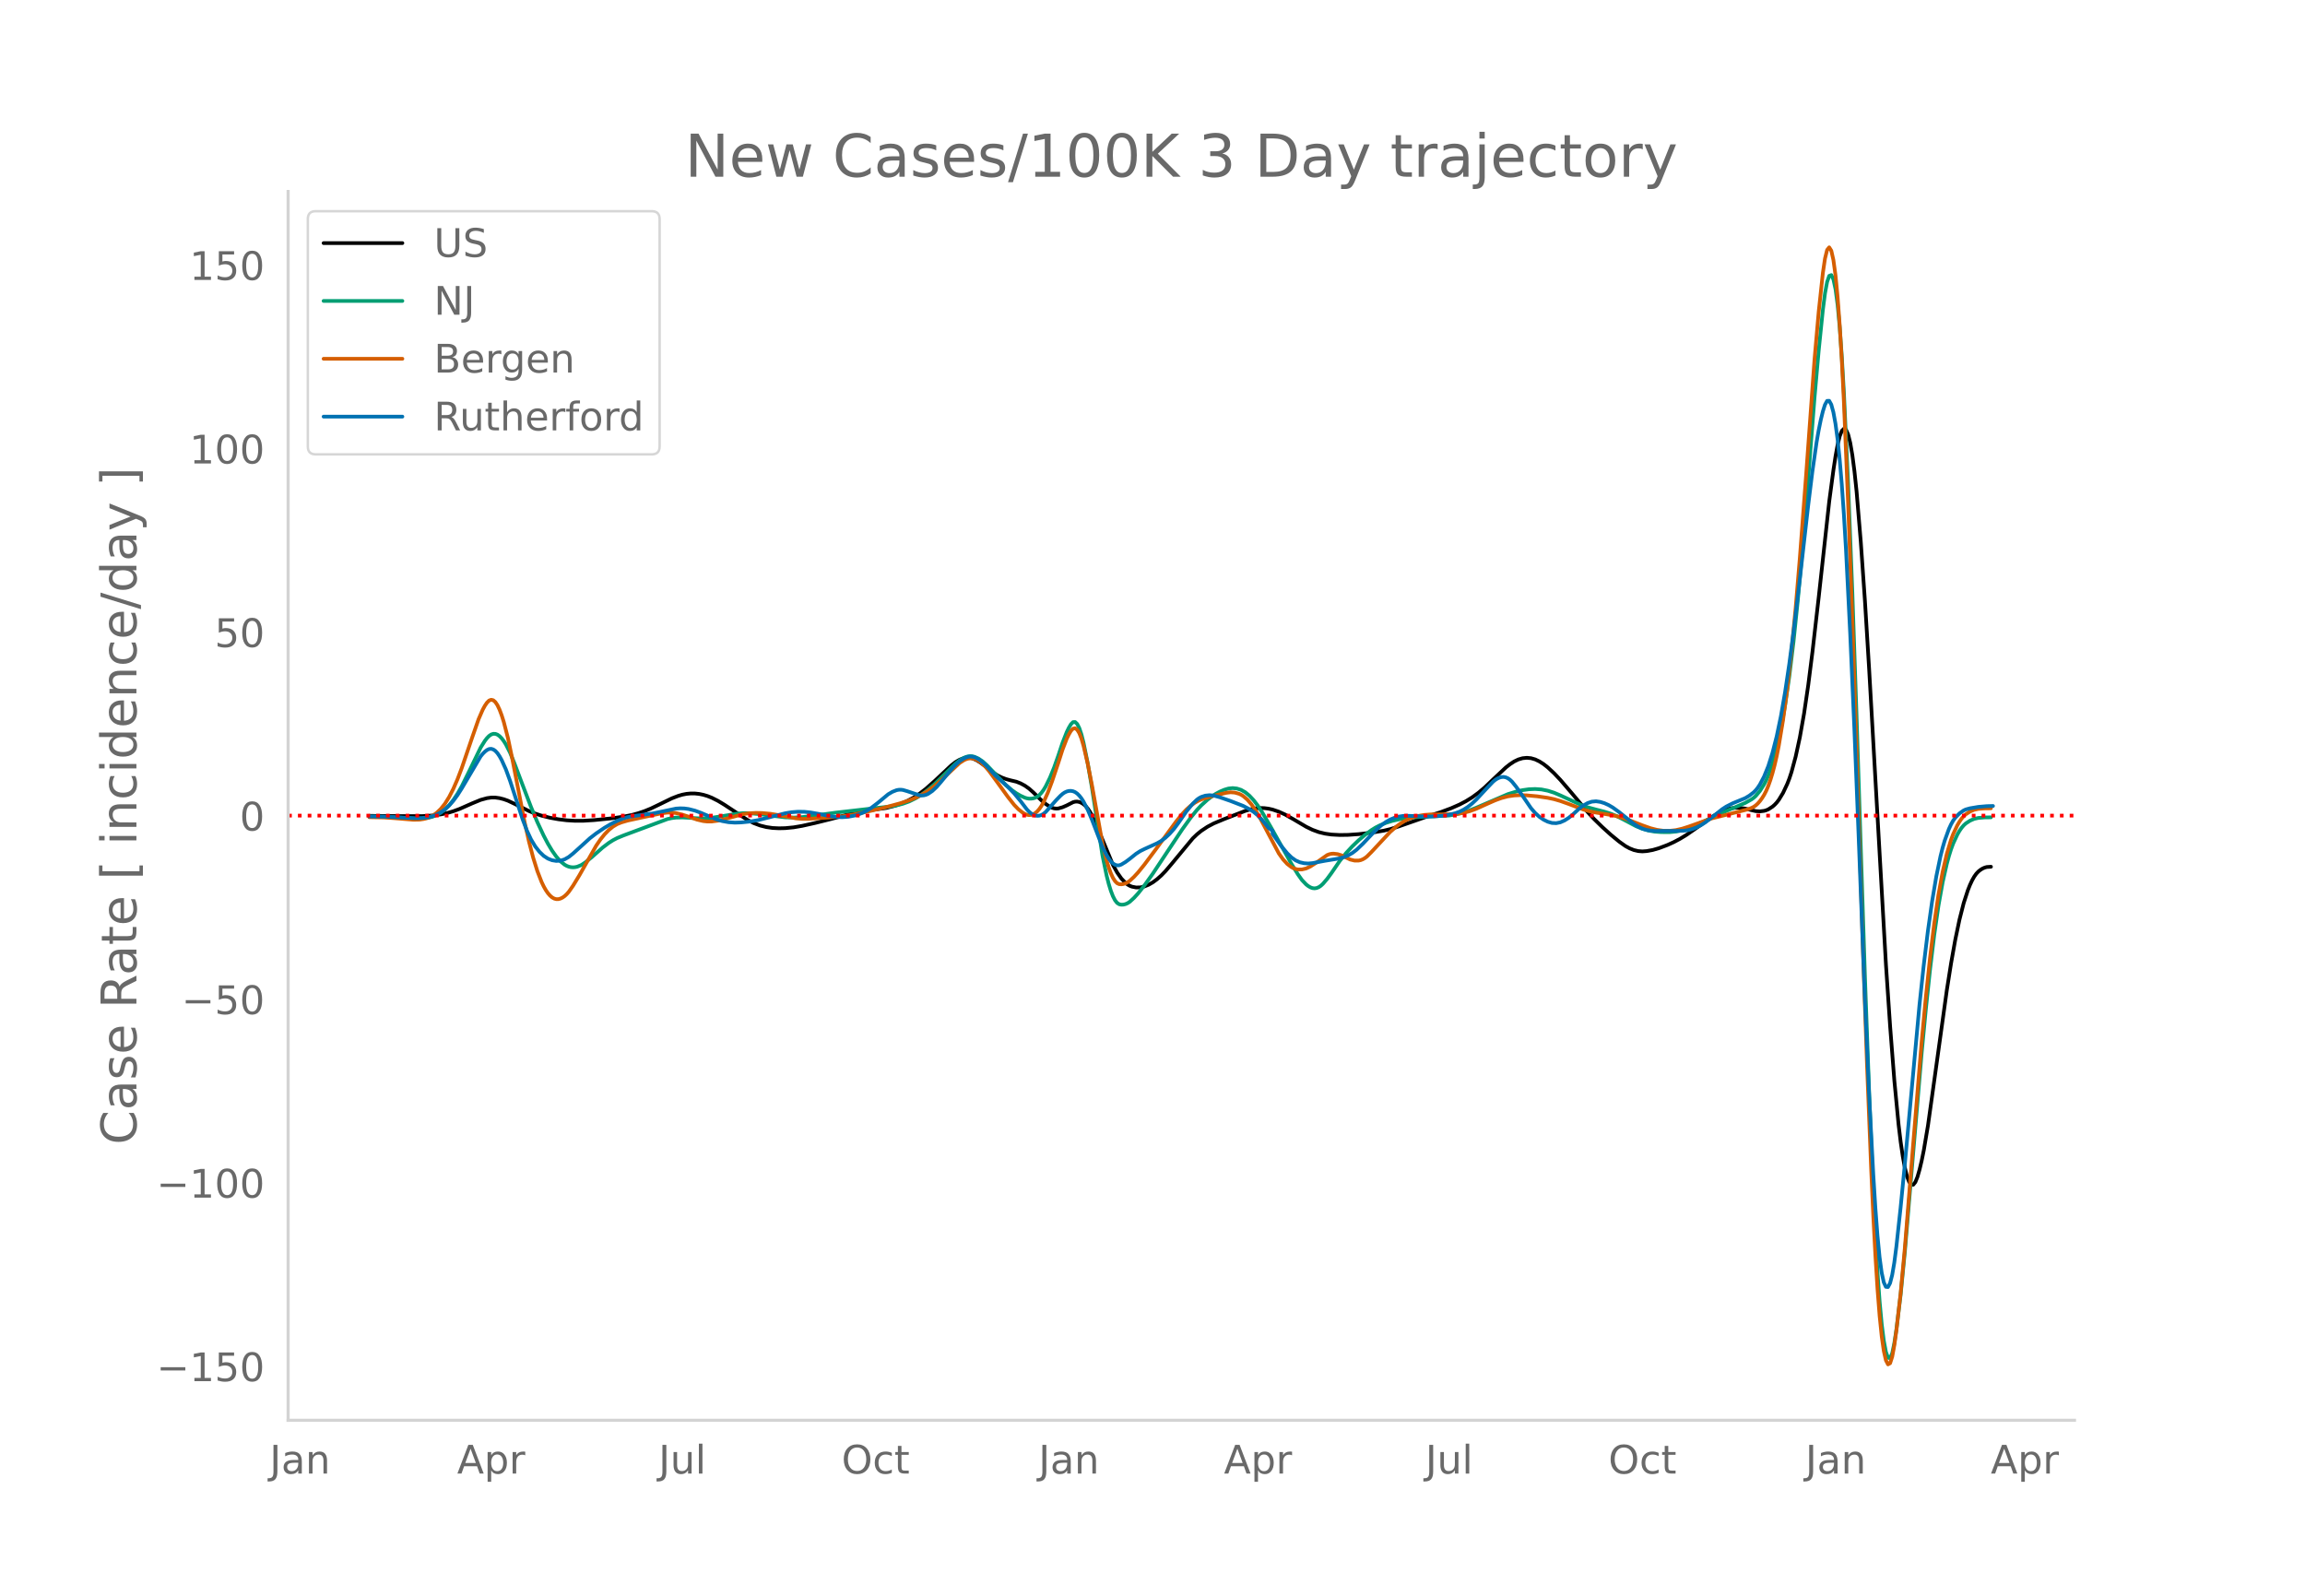 <svg height="864" viewBox="0 0 936 648" width="1248" xmlns="http://www.w3.org/2000/svg" xmlns:xlink="http://www.w3.org/1999/xlink"><defs><style>*{stroke-linecap:butt;stroke-linejoin:round}</style></defs><g id="figure_1"><path d="M0 648h936V0H0z" style="fill:#fff" id="patch_1"/><g id="axes_1"><path d="M117 576.72h725.4V77.76H117z" style="fill:none" id="patch_2"/><path clip-path="url(#p9136926d78)" d="m149.973 331.294 13.65.107 7.677.003 4.266-.238 3.412-.456 2.56-.545 2.56-.75 2.558-.946 5.12-2.262 3.412-1.4 2.559-.704 1.706-.236 1.706-.001 1.707.235 1.706.439 1.706.61 2.56 1.206 5.971 2.987 2.56 1.032 2.559.841 3.412.845 3.413.62 3.412.42 3.413.202 3.412-.021 4.266-.265 6.824-.683 5.12-.723 3.412-.687 2.559-.69 2.56-.865 2.559-1.045 3.412-1.641 5.119-2.5 2.559-.99 1.706-.503 1.706-.331 1.707-.16 1.706.011 1.706.181 1.706.35 1.707.513 1.706.675 2.56 1.289 2.558 1.541 9.385 6.183 2.559 1.3 2.56.966 2.559.641 2.559.368 2.56.123 2.559-.061 3.412-.334 3.413-.584 5.118-1.141 6.825-1.694 9.384-2.527 3.413-.59 9.384-1.316 3.412-.863 2.56-.872 2.56-1.087 2.558-1.368 2.56-1.672 2.56-1.973 3.411-3.032 6.825-6.411 1.707-1.333 1.706-1.005 1.706-.63.853-.163.853-.045.853.074.853.192 1.707.737 1.706 1.063 2.56 1.94 2.559 2.094 1.706 1.101 1.706.841 1.706.649 1.706.474 2.56.61 1.706.667 1.706.915 1.706 1.194 1.707 1.507 3.412 3.352 1.706 1.417 1.707 1.15.853.387.853.239.853.09.853-.056 1.706-.488 1.706-.742 2.56-1.303.853-.222.853-.03.853.162.853.354.853.55.853.767.854 1.006.853 1.247.853 1.489 1.706 3.685 6.825 16.47 1.706 3.077 1.706 2.434 1.707 1.794.853.658.853.498.853.344 1.706.339 1.706-.035 1.707-.39 1.706-.69 1.706-.98 1.706-1.26 1.706-1.514 1.707-1.758 2.559-3.005 8.531-10.3 1.706-1.63 1.707-1.396 2.559-1.701 2.56-1.353 4.265-1.779 8.53-3.314 2.56-.715 1.706-.313 1.707-.135 1.706.044 1.706.214 1.706.381 2.56.868 2.559 1.17 3.412 1.927 5.12 3.018 2.558 1.236 2.56.938 2.56.617 2.558.365 3.413.184 3.412-.053 4.266-.3 5.972-.703 4.265-.722 2.56-.613 3.412-1.08 12.797-4.461 4.265-1.346 4.266-1.595 3.412-1.505 2.56-1.338 2.559-1.578 2.56-1.872 2.558-2.164 3.413-3.263 5.119-4.81 1.706-1.337 1.706-1.121 1.706-.82 1.706-.498 1.707-.173 1.706.159 1.706.493 1.706.816 1.707 1.087 1.706 1.343 2.56 2.374 2.558 2.703 4.266 4.961 6.825 8.129 2.56 2.761 3.412 3.332 3.412 3.086 3.413 2.806 2.559 1.816 1.706.926 1.706.677 1.707.408 1.706.133 1.706-.12 2.56-.46 2.559-.746 3.412-1.288 2.56-1.167 2.559-1.358 2.56-1.553 3.412-2.37 6.824-4.87 2.56-1.542 1.706-.843 1.706-.669 1.706-.482 1.707-.249 1.706-.005 2.56.337 2.559.65 1.706.387 1.706.095 1.706-.21.853-.246.853-.367 1.707-1.11.853-.749.853-.911.853-1.105 1.706-2.806 1.706-3.619.854-2.207.853-2.577 1.706-6.305 1.706-7.851 1.706-9.622 1.707-11.617 1.706-13.457 2.56-22.342 4.265-38.848 1.706-12.748.853-5.57.853-4.676.853-3.447.853-2.15.853-.853.854.466.853 1.891.853 3.426.853 4.981.853 6.537.853 8.092 1.706 20.387 1.707 24.29 1.706 27.727 6.825 119.967 1.706 25.182 1.706 21.854 1.706 17.768.853 7.07.854 5.853.853 4.632.853 3.423.853 2.261.853 1.147.853.043.853-1.062.853-2.123.853-2.967.854-3.595.853-4.18 1.706-10.113 2.56-18.293 5.118-36.808 1.706-10.77 1.706-9.574 1.707-8.16 1.706-6.69 1.706-5.256.853-2.141.853-1.829.853-1.516.853-1.203.853-.905.854-.678.853-.523.853-.38.853-.24 1.706-.111h0" style="fill:none;stroke:#000;stroke-linecap:round;stroke-width:1.5" id="line2d_1"/><path clip-path="url(#p9136926d78)" d="m149.973 331.57 6.825.1 5.971.354 5.972.388 2.56-.03 2.559-.294 1.706-.419 1.706-.687 1.706-.962 1.707-1.304 1.706-1.715 1.706-2.134 1.706-2.573 1.707-3.017 2.559-5.158 5.119-10.557 1.706-2.722.853-1.108.853-.877.853-.587.853-.286.853.017.853.318.854.614.853.88.853 1.113.853 1.342 1.706 3.369 1.706 4.157 3.413 9.029 3.412 8.92 2.56 6.122 2.559 5.461 1.706 3.239 1.706 2.853 1.707 2.407 1.706 1.935 1.706 1.38.853.474.853.33.853.188.853.057.854-.063.853-.181 1.706-.714 1.706-1.136 2.56-2.098 4.265-3.773 2.56-1.941 1.706-1.083 1.706-.892 2.56-1.056 17.914-6.676 1.707-.367 1.706-.208 2.56-.059 3.412.18 3.412.188 2.56-.037 2.559-.21 4.265-.65 5.972-1.015 2.56-.203 2.559.029 3.412.308 11.09 1.368 3.413.083 3.413-.184 3.412-.403 10.237-1.403 13.65-1.568 8.531-.936 2.56-.445 2.559-.67 2.56-.93 2.559-1.26 2.559-1.591 2.56-1.925 2.558-2.218 3.413-3.333 5.119-5.014 1.706-1.347 1.706-1.027.853-.362.853-.23.853-.09.853.048.854.186 1.706.758 1.706 1.166 1.706 1.545 7.678 8.031 2.56 2.14 1.706 1.203 1.706.993 1.706.776.853.267.853.143.854.013.853-.118.853-.257.853-.444.853-.68.853-.922.853-1.167.853-1.412 1.707-3.498 1.706-4.19 1.706-4.827 1.706-5.17 1.706-4.35.854-1.756.853-1.43.853-.862.853-.048.853.814.853 1.675.853 2.536.853 3.357 1.707 8.38 1.706 9.944 4.265 27.439 1.707 8.256.853 3.344.853 2.783.853 2.215.853 1.647.853 1.079.853.544.853.173.853-.033.854-.208.853-.38.853-.555 1.706-1.554 1.706-1.87 2.56-3.237 3.412-4.78 5.972-9.005 5.972-8.961 3.412-4.736 2.56-3.145 1.706-1.821 2.559-2.33 1.706-1.306 1.706-1.112 1.707-.918 1.706-.723 1.706-.502 1.706-.177 1.706.174 1.707.542 1.706.967 1.706 1.407 1.706 1.837 1.707 2.223 1.706 2.592 3.412 5.826 8.531 15.202 2.56 4.17 1.706 2.396 1.706 1.793.853.665.853.506.853.316.854.096.853-.128.853-.354.853-.58.853-.792 1.706-1.986 1.706-2.325 3.413-4.975 2.56-3.181 2.559-2.762 2.559-2.452 2.56-2.17 2.559-1.9 1.706-1.065 1.706-.885 2.56-1.035 2.559-.804 3.412-.767 3.413-.5 3.412-.27 12.797-.636 2.559-.415 2.56-.608 2.559-.81 3.412-1.346 12.797-5.502 3.412-1.05 2.56-.573 2.559-.363 2.56-.104 2.558.179 2.56.511 2.56.816 2.558 1.086 8.532 3.942 2.559.891 3.412.924 3.413.877 2.56.803 2.558 1.045 2.56 1.307 5.118 2.712 2.56 1.043 2.56.74 2.558.442 2.56.185 3.412.02 2.56-.242 2.559-.514 2.56-.813 2.559-1.105 12.796-5.943 7.678-3.25 2.56-1.44.853-.614.853-.768 1.706-2.03 1.706-2.697.853-1.67.853-1.959 1.707-4.82 1.706-6.135 1.706-7.887 1.706-9.752 1.707-11.707 1.706-14.032 1.706-16.449 1.706-18.728 2.56-31.283 2.559-32.68 1.706-19.178 1.706-16.608.853-6.569.854-4.57.853-2.449.853-.324.853 1.798.853 3.976.853 6.425.853 9.145.853 11.92.853 14.694 1.707 36.892 1.706 43.897 1.706 50.082 3.413 106.128 1.706 47.052 1.706 41.42.853 17.19.853 14.502.853 11.814.853 9.168.854 6.733.853 4.509.853 2.325.853.143.853-2.04.853-4.11.853-5.62 1.706-13.985 1.707-17.342 2.559-30.437 4.266-50.313 1.706-17.853 1.706-16.107 1.706-14.094 1.706-11.814 1.707-9.535 1.706-7.543.853-3.13.853-2.708.853-2.3 1.706-3.686.854-1.479.853-1.24.853-1.004.853-.778 1.706-1.122 1.706-.744 1.706-.383 2.56-.207 2.56-.035h0" style="fill:none;stroke:#009e73;stroke-linecap:round;stroke-width:1.5" id="line2d_2"/><path clip-path="url(#p9136926d78)" d="m149.973 331.838 5.972.106 4.265.297 7.678.634 2.56-.057 1.706-.268 1.706-.47 1.706-.778 1.706-1.194 1.706-1.619 1.707-2.131 1.706-2.734 1.706-3.335 1.706-3.91 1.707-4.483 4.265-12.501 2.56-7.325 1.706-3.917.853-1.553.853-1.261.853-.857.853-.34.853.199.853.737.853 1.277.854 1.803.853 2.274.853 2.687 1.706 6.576 1.706 8.146 5.119 26.247 1.706 7.622 1.706 6.543 1.707 5.464 1.706 4.384.853 1.788.853 1.517.853 1.25.853.99.853.738.853.488.854.24.853-.005.853-.224.853-.416.853-.604.853-.792.853-.98 1.706-2.434 2.56-4.207 6.825-12.033 1.706-2.495 1.706-2.123 1.706-1.752 1.707-1.385 1.706-1.02 1.706-.693 2.56-.747 13.65-2.946 2.558-.303 1.707.002 1.706.2 2.56.618 2.559.843 3.412 1.2 2.56.597 1.706.181 1.706-.014 2.56-.337 2.558-.585 7.678-2.086 2.56-.35 2.56-.133 2.558.05 3.413.312 3.412.548 6.825 1.294 2.56.212h2.559l9.384-.612 4.266-.396 4.265-.679 5.972-1.219 6.825-1.63 6.825-1.854 3.412-1.115 2.56-1.046 2.559-1.274 2.56-1.578 2.558-1.906 2.56-2.243 7.678-7.14 1.706-1.1.853-.4.853-.26.853-.114.853.031.854.178.853.322 1.706 1.037 1.706 1.527 1.706 2.008 3.413 4.65 4.265 5.902 2.56 3.251 1.706 1.768 1.706 1.352.853.512.853.354.853.152.854-.058.853-.27.853-.484.853-.722.853-.983.853-1.247.853-1.512 1.706-3.804 1.707-4.54 2.559-7.605 1.706-5.323 1.706-4.423.854-1.776.853-1.445.853-.908.853-.17.853.613.853 1.392.853 2.174.853 2.916 1.707 7.296 1.706 8.624 4.265 23.649 1.707 7.041.853 2.832.853 2.34.853 1.846.853 1.35.853.854.853.388.853.062.853-.121.854-.276.853-.431.853-.586 1.706-1.57 1.706-1.855 2.56-3.164 4.265-5.709 8.531-11.663 2.56-3.176 1.706-1.822 1.706-1.525 1.706-1.233 1.706-.946 1.707-.666 4.265-1.202 5.119-1.22 1.706-.207 1.706.129 1.707.475.853.392.853.524 1.706 1.451 1.706 1.99 1.706 2.482 1.707 2.929 7.678 14.466 1.706 2.409 1.706 1.855 1.706 1.305.853.446.854.309.853.174 1.706.006 1.706-.402 1.706-.8 2.56-1.644 4.265-2.99.853-.334.853-.192.854-.056 1.706.2 1.706.536 1.706.85 1.706.811 1.707.415 1.706-.002.853-.186.853-.342.853-.502.853-.662 1.707-1.706 7.678-8.228 2.559-2.225 1.706-1.242 1.706-1.034 1.707-.838 1.706-.65 1.706-.466 2.56-.44 2.559-.203 4.265-.038 4.266-.04 2.56-.172 2.558-.423 2.56-.687 2.559-.953 5.119-2.308 2.559-1.122 2.56-.926 2.559-.674 2.559-.373 2.56-.129 2.559.087 4.265.386 4.266.619 2.56.541 2.558.742 3.413 1.223 5.972 2.258 2.559.73 2.56.498 6.824 1.088 2.56.626 3.412 1.111 5.972 2.33 3.412 1.21 2.56.65 2.559.366 2.56.032 2.559-.286 2.559-.59 2.56-.813 9.383-3.345 5.12-1.266 9.383-2.375 1.707-.615.853-.427.853-.6.853-.783.853-.97.853-1.155.853-1.357.853-1.645.853-2.016.854-2.406.853-2.795.853-3.2.853-3.688.853-4.257 1.706-10.274 1.706-12.625 1.707-15.106 1.706-17.716 1.706-20.303 2.56-33.826 3.412-46.906 1.706-19.47 1.706-15.829.853-5.763.854-3.475.853-1.058.853 1.359.853 3.775.853 6.218.853 8.79.853 11.494.853 14.221.853 16.95 1.707 41.073 1.706 46.916 1.706 51.745 2.56 81.083 1.706 48.338 1.706 42.744.853 18.64.853 16.128.853 13.514.853 10.9.853 8.325.854 5.952.853 3.783.853 1.652.853-.478.853-2.608.853-4.63.853-6.114 1.706-14.954 1.707-18.304 3.412-42.497 3.413-41.266 1.706-18.11 1.706-16.096 1.706-13.936 1.706-11.628 1.707-9.326 1.706-7.354 1.706-5.708.853-2.257 1.706-3.628.854-1.459.853-1.227.853-.995.853-.774 1.706-1.12 1.706-.738 1.706-.372 2.56-.196 2.56-.035h0" style="fill:none;stroke:#d55e00;stroke-linecap:round;stroke-width:1.5" id="line2d_3"/><path clip-path="url(#p9136926d78)" d="m149.973 331.555 6.825.09 6.824.36 5.12.248 2.558-.065 2.56-.315 1.706-.417 1.706-.661 1.706-.911 1.707-1.217 1.706-1.58 1.706-1.945 1.706-2.311 1.707-2.678 7.678-13.03.853-1.034.853-.859.853-.668.853-.41.853-.086.853.252.853.59.853.928.854 1.256.853 1.538 1.706 3.769 1.706 4.667 5.119 15.688 1.706 4.472 1.706 3.657 1.706 2.837 1.707 2.164 1.706 1.638 1.706 1.12 1.706.67 1.707.281 1.706-.112 1.706-.546 1.706-.99 1.706-1.37 3.413-3.078 3.412-3.105 2.56-1.981 3.412-2.303 2.56-1.502 2.559-1.29 2.56-1.035 1.705-.491 2.56-.447 7.678-1.034 9.384-1.972 1.706-.108 1.706.056 1.707.231 2.559.648 2.56.942 5.971 2.533 2.56.769 2.559.46 2.559.177 2.56-.083 3.412-.342 3.412-.586 4.266-1.06 6.825-1.736 2.559-.424 2.56-.197 2.559.029 2.559.255 3.412.607 4.266.863 2.56.36 2.559.112 2.559-.18 2.56-.492 1.706-.506 1.706-.68 1.706-.884 1.706-1.085 2.56-1.949 4.265-3.54 1.706-.998 1.707-.667.853-.16.853-.032.853.096 1.706.493 5.119 1.695.853.08.853-.071.853-.222.853-.372 1.706-1.16 1.707-1.582 1.706-1.96 4.265-5.17 1.707-1.885 1.706-1.527 1.706-1.11.853-.394.853-.264.853-.112.853.044.854.2.853.35 1.706 1.053 1.706 1.438 1.706 1.806 2.56 2.775 2.559 2.344 2.56 2.303 2.559 2.666 2.559 3.087 2.56 3.366.852.912.854.72.853.529.853.336.853.143.853-.063.853-.28.853-.499.853-.717 1.707-1.925 2.559-2.899 1.706-1.76.853-.752.853-.583.853-.402.854-.22.853-.04.853.147.853.359.853.597.853.84.853 1.083.853 1.327 1.707 3.324 1.706 4.004 4.265 11.079 1.707 3.352.853 1.372.853 1.126.853.842.853.55.853.257.853-.035.853-.308 1.707-1.035 1.706-1.27 2.56-2.054 1.705-1.1 1.707-.845 5.118-2.312 1.706-.98 1.707-1.281 1.706-1.592 1.706-1.93 1.706-2.271 3.413-4.904 2.56-3.138 1.705-1.635.853-.61.854-.47 1.706-.555 1.706-.178 1.706.16 2.56.716 4.265 1.482 5.119 1.983 2.56 1.343 1.705 1.113 1.707 1.432 1.706 1.785 1.706 2.107.853 1.134 1.706 1.177v1.22l3.413 4.852 2.56 3.099 1.705 1.667 1.707 1.212 1.706.755 1.706.39 1.706.114 1.706-.15 5.12-.96 3.412-.555 2.559-.425 1.706-.506 1.706-.71 1.707-.974 1.706-1.302 2.56-2.44 3.412-3.605 2.559-2.584 1.706-1.453 1.706-1.225 1.707-.965 1.706-.7 1.706-.468 1.706-.273 1.706-.083 4.266.155 3.412.168 3.413-.076 3.412-.275 2.56-.391 2.559-.621 1.706-.615 1.706-.86 1.707-1.107 1.706-1.356 1.706-1.606 4.266-4.596 2.559-2.679.853-.697.853-.544.853-.391.853-.233.853-.05.854.159.853.371.853.584.853.798 1.706 2.115 2.56 3.615 3.412 4.997 1.706 1.99 1.706 1.548 1.707 1.165 1.706.843 1.706.505 1.706.09 1.706-.341 1.707-.755 1.706-1.083 1.706-1.39 2.56-2.345 1.706-1.28 1.706-.976 1.706-.575 1.706-.15 1.707.246 1.706.523 1.706.768 1.706 1.003 2.56 1.85 5.971 4.764 1.707 1.113 1.706.822 1.706.529 1.706.3 1.706.132 8.532-.01 3.412-.1 1.706-.248 1.706-.451 1.707-.664 1.706-.885 1.706-1.105 3.413-2.593 3.412-2.743 1.706-1.109 2.56-1.301 2.559-1.06 2.56-1.048 1.705-1.017 1.707-1.318.853-.85.853-1.061.853-1.286 1.706-3.245 1.706-4.204 1.707-5.407 1.706-6.68 1.706-8.147 1.706-9.81 1.707-11.466 1.706-12.861 2.56-21.405 3.412-30.068 1.706-13.778 1.706-11.894.853-4.9.853-4.19.853-3.479.853-2.695.854-1.552.853-.048.853 1.53.853 3.105.853 4.681.853 6.3.853 8.122.853 10.15.853 12.219.854 14.288 1.706 34.085 1.706 38.87 1.706 42.954 2.56 66.776 1.706 38.445 1.706 32.627.853 13.607.853 11.23.853 8.768.853 6.306.854 3.908.853 1.834.853.083.853-1.604.853-3.291.853-4.978.853-6.557 1.706-15.727 1.707-17.471 5.971-65.005 1.707-15.913 1.706-13.99 1.706-12.05 1.706-10.13 1.707-8.225.853-3.399.853-2.934 1.706-4.712.853-1.848.853-1.513.853-1.195 1.707-1.77 1.706-1.21.853-.404 1.706-.478 3.412-.577 3.413-.3 2.56-.07h0" style="fill:none;stroke:#0072b2;stroke-linecap:round;stroke-width:1.5" id="line2d_4"/><path clip-path="url(#p9136926d78)" d="M117 331.189h725.4" style="fill:none;stroke:red;stroke-dasharray:1.5,2.475;stroke-dashoffset:0;stroke-width:1.5" id="line2d_5"/><path d="M117 576.72V77.76" style="fill:none;stroke:#d3d3d3;stroke-linecap:square;stroke-linejoin:miter;stroke-width:1.25" id="patch_3"/><path d="M117 576.72h725.4" style="fill:none;stroke:#d3d3d3;stroke-linecap:square;stroke-linejoin:miter;stroke-width:1.25" id="patch_4"/><g id="matplotlib.axis_1"><g id="xtick_1"><g style="fill:#696969" transform="matrix(.16 0 0 -.16 109.488 598.378)" id="text_1"><defs><path d="M9.813 72.906h9.859V5.078q0-13.187-5-19.14-5-5.954-16.094-5.954h-3.75v8.297h3.078q6.531 0 9.219 3.672Q9.813-4.39 9.813 5.078z" id="DejaVuSans-74"/><path d="M34.281 27.484q-10.89 0-15.093-2.484-4.204-2.484-4.204-8.5 0-4.781 3.157-7.594 3.156-2.797 8.562-2.797 7.485 0 12 5.297 4.516 5.297 4.516 14.078v2zm17.922 3.72V0H43.22v8.297Q40.14 3.328 35.547.953q-4.594-2.375-11.234-2.375-8.391 0-13.36 4.719Q6 8.016 6 15.922q0 9.219 6.172 13.906 6.187 4.688 18.437 4.688h12.61v.89q0 6.203-4.078 9.594-4.078 3.39-11.453 3.39-4.688 0-9.141-1.124-4.438-1.125-8.531-3.375v8.312q4.921 1.906 9.562 2.844 4.64.953 9.031.953 11.875 0 17.735-6.156 5.86-6.14 5.86-18.64z" id="DejaVuSans-97"/><path d="M54.89 33.016V0h-8.984v32.719q0 7.765-3.031 11.61-3.031 3.858-9.078 3.858-7.281 0-11.484-4.64-4.204-4.625-4.204-12.64V0H9.08v54.688h9.03v-8.5q3.235 4.937 7.594 7.374Q30.078 56 35.797 56q9.422 0 14.25-5.828 4.844-5.828 4.844-17.156z" id="DejaVuSans-110"/></defs><use xlink:href="#DejaVuSans-74"/><use x="29.492" xlink:href="#DejaVuSans-97"/><use x="90.771" xlink:href="#DejaVuSans-110"/></g></g><g id="xtick_2"><g style="fill:#696969" transform="matrix(.16 0 0 -.16 185.613 598.378)" id="text_2"><defs><path d="M34.188 63.188 20.797 26.906h26.812zm-5.579 9.718h11.188L67.578 0h-10.25l-6.64 18.703h-32.86L11.188 0H.78z" id="DejaVuSans-65"/><path d="M18.11 8.203v-29H9.077v75.484h9.031v-8.296q2.844 4.875 7.157 7.234Q29.594 56 35.594 56q9.968 0 16.187-7.906 6.235-7.907 6.235-20.797T51.78 6.484q-6.218-7.906-16.187-7.906-6 0-10.328 2.375-4.313 2.375-7.157 7.25zm30.578 19.094q0 9.906-4.079 15.547-4.078 5.64-11.203 5.64-7.14 0-11.218-5.64-4.079-5.64-4.079-15.547 0-9.906 4.078-15.547 4.079-5.64 11.22-5.64 7.124 0 11.202 5.64t4.078 15.547z" id="DejaVuSans-112"/><path d="M41.11 46.297q-1.516.875-3.297 1.281Q36.03 48 33.89 48q-7.625 0-11.703-4.953-4.079-4.953-4.079-14.234V0H9.08v54.688h9.03v-8.5q2.844 4.984 7.375 7.39Q30.031 56 36.531 56q.922 0 2.047-.125 1.125-.11 2.484-.36z" id="DejaVuSans-114"/></defs><use xlink:href="#DejaVuSans-65"/><use x="68.408" xlink:href="#DejaVuSans-112"/><use x="131.885" xlink:href="#DejaVuSans-114"/></g></g><g id="xtick_3"><g style="fill:#696969" transform="matrix(.16 0 0 -.16 267.434 598.378)" id="text_3"><defs><path d="M8.5 21.578v33.11h8.984V21.922q0-7.766 3.016-11.656 3.031-3.875 9.094-3.875 7.265 0 11.484 4.64 4.234 4.64 4.234 12.656v31h8.985V0h-8.984v8.406Q42.047 3.422 37.718 1q-4.313-2.422-10.032-2.422-9.421 0-14.312 5.86Q8.5 10.296 8.5 21.578zM31.11 56z" id="DejaVuSans-117"/><path d="M9.422 75.984h8.984V0H9.422z" id="DejaVuSans-108"/></defs><use xlink:href="#DejaVuSans-74"/><use x="29.492" xlink:href="#DejaVuSans-117"/><use x="92.871" xlink:href="#DejaVuSans-108"/></g></g><g id="xtick_4"><g style="fill:#696969" transform="matrix(.16 0 0 -.16 341.74 598.378)" id="text_4"><defs><path d="M39.406 66.219q-10.75 0-17.078-8.016-6.312-8-6.312-21.828 0-13.766 6.312-21.781 6.328-8 17.078-8 10.735 0 17.016 8 6.281 8.015 6.281 21.781 0 13.828-6.281 21.828-6.281 8.016-17.016 8.016zm0 8q15.328 0 24.5-10.281 9.188-10.282 9.188-27.563 0-17.234-9.188-27.516-9.172-10.28-24.5-10.28-15.375 0-24.593 10.25-9.204 10.265-9.204 27.546t9.204 27.563q9.218 10.28 24.593 10.28z" id="DejaVuSans-79"/><path d="M48.781 52.594v-8.407q-3.812 2.11-7.64 3.157-3.828 1.047-7.735 1.047-8.75 0-13.593-5.547-4.829-5.532-4.829-15.547 0-10.016 4.829-15.563 4.843-5.53 13.593-5.53 3.907 0 7.735 1.046 3.828 1.047 7.64 3.156V2.094Q45.016.344 40.984-.531q-4.015-.89-8.562-.89-12.36 0-19.64 7.765-7.266 7.765-7.266 20.953 0 13.375 7.343 21.031Q20.22 56 33.016 56q4.14 0 8.093-.86 3.953-.843 7.672-2.546z" id="DejaVuSans-99"/><path d="M18.313 70.219V54.688h18.5v-6.985h-18.5V18.016q0-6.688 1.828-8.594 1.828-1.906 7.453-1.906h9.218V0h-9.218q-10.407 0-14.36 3.875-3.953 3.89-3.953 14.14v29.688H2.687v6.984h6.594V70.22z" id="DejaVuSans-116"/></defs><use xlink:href="#DejaVuSans-79"/><use x="78.711" xlink:href="#DejaVuSans-99"/><use x="133.691" xlink:href="#DejaVuSans-116"/></g></g><g id="xtick_5"><g style="fill:#696969" transform="matrix(.16 0 0 -.16 421.726 598.378)" id="text_5"><use xlink:href="#DejaVuSans-74"/><use x="29.492" xlink:href="#DejaVuSans-97"/><use x="90.771" xlink:href="#DejaVuSans-110"/></g></g><g id="xtick_6"><g style="fill:#696969" transform="matrix(.16 0 0 -.16 496.999 598.378)" id="text_6"><use xlink:href="#DejaVuSans-65"/><use x="68.408" xlink:href="#DejaVuSans-112"/><use x="131.885" xlink:href="#DejaVuSans-114"/></g></g><g id="xtick_7"><g style="fill:#696969" transform="matrix(.16 0 0 -.16 578.82 598.378)" id="text_7"><use xlink:href="#DejaVuSans-74"/><use x="29.492" xlink:href="#DejaVuSans-117"/><use x="92.871" xlink:href="#DejaVuSans-108"/></g></g><g id="xtick_8"><g style="fill:#696969" transform="matrix(.16 0 0 -.16 653.125 598.378)" id="text_8"><use xlink:href="#DejaVuSans-79"/><use x="78.711" xlink:href="#DejaVuSans-99"/><use x="133.691" xlink:href="#DejaVuSans-116"/></g></g><g id="xtick_9"><g style="fill:#696969" transform="matrix(.16 0 0 -.16 733.111 598.378)" id="text_9"><use xlink:href="#DejaVuSans-74"/><use x="29.492" xlink:href="#DejaVuSans-97"/><use x="90.771" xlink:href="#DejaVuSans-110"/></g></g><g id="xtick_10"><g style="fill:#696969" transform="matrix(.16 0 0 -.16 808.384 598.378)" id="text_10"><use xlink:href="#DejaVuSans-65"/><use x="68.408" xlink:href="#DejaVuSans-112"/><use x="131.885" xlink:href="#DejaVuSans-114"/></g></g></g><g id="matplotlib.axis_2"><g id="ytick_1"><g style="fill:#696969" transform="matrix(.16 0 0 -.16 63.553 560.86)" id="text_11"><defs><path d="M10.594 35.5h62.593v-8.297H10.594z" id="DejaVuSans-8722"/><path d="M12.406 8.297h16.11v55.625l-17.532-3.516v8.985l17.438 3.515h9.86V8.296H54.39V0H12.406z" id="DejaVuSans-49"/><path d="M10.797 72.906h38.719v-8.312H19.828v-17.86q2.14.735 4.281 1.094 2.157.36 4.313.36 12.203 0 19.328-6.688 7.14-6.688 7.14-18.11 0-11.765-7.328-18.296-7.328-6.516-20.656-6.516-4.593 0-9.36.781-4.75.782-9.827 2.344v9.922q4.39-2.39 9.078-3.563 4.687-1.171 9.906-1.171 8.453 0 13.375 4.437 4.938 4.438 4.938 12.063 0 7.609-4.938 12.047-4.922 4.453-13.375 4.453-3.953 0-7.89-.875-3.922-.875-8.016-2.735z" id="DejaVuSans-53"/><path d="M31.781 66.406q-7.61 0-11.453-7.5Q16.5 51.422 16.5 36.375q0-14.984 3.828-22.484 3.844-7.5 11.453-7.5 7.672 0 11.5 7.5 3.844 7.5 3.844 22.484 0 15.047-3.844 22.531-3.828 7.5-11.5 7.5zm0 7.813q12.266 0 18.735-9.703 6.468-9.688 6.468-28.141 0-18.406-6.468-28.11-6.47-9.687-18.735-9.687-12.25 0-18.718 9.688-6.47 9.703-6.47 28.109 0 18.453 6.47 28.14Q19.53 74.22 31.78 74.22z" id="DejaVuSans-48"/></defs><use xlink:href="#DejaVuSans-8722"/><use x="83.789" xlink:href="#DejaVuSans-49"/><use x="147.412" xlink:href="#DejaVuSans-53"/><use x="211.035" xlink:href="#DejaVuSans-48"/></g></g><g id="ytick_2"><g style="fill:#696969" transform="matrix(.16 0 0 -.16 63.553 486.329)" id="text_12"><use xlink:href="#DejaVuSans-8722"/><use x="83.789" xlink:href="#DejaVuSans-49"/><use x="147.412" xlink:href="#DejaVuSans-48"/><use x="211.035" xlink:href="#DejaVuSans-48"/></g></g><g id="ytick_3"><g style="fill:#696969" transform="matrix(.16 0 0 -.16 73.733 411.798)" id="text_13"><use xlink:href="#DejaVuSans-8722"/><use x="83.789" xlink:href="#DejaVuSans-53"/><use x="147.412" xlink:href="#DejaVuSans-48"/></g></g><g id="ytick_4"><use xlink:href="#DejaVuSans-48" style="fill:#696969" transform="matrix(.16 0 0 -.16 97.32 337.268)" id="text_14"/></g><g id="ytick_5"><g style="fill:#696969" transform="matrix(.16 0 0 -.16 87.14 262.737)" id="text_15"><use xlink:href="#DejaVuSans-53"/><use x="63.623" xlink:href="#DejaVuSans-48"/></g></g><g id="ytick_6"><g style="fill:#696969" transform="matrix(.16 0 0 -.16 76.96 188.206)" id="text_16"><use xlink:href="#DejaVuSans-49"/><use x="63.623" xlink:href="#DejaVuSans-48"/><use x="127.246" xlink:href="#DejaVuSans-48"/></g></g><g id="ytick_7"><g style="fill:#696969" transform="matrix(.16 0 0 -.16 76.96 113.676)" id="text_17"><use xlink:href="#DejaVuSans-49"/><use x="63.623" xlink:href="#DejaVuSans-53"/><use x="127.246" xlink:href="#DejaVuSans-48"/></g></g><g style="fill:#696969" transform="matrix(0 -.2 -.2 0 55.393 464.8)" id="text_18"><defs><path d="M64.406 67.281v-10.39q-4.984 4.64-10.625 6.922-5.64 2.296-11.984 2.296-12.5 0-19.14-7.64-6.641-7.64-6.641-22.094 0-14.406 6.64-22.047 6.64-7.64 19.14-7.64 6.345 0 11.985 2.296 5.64 2.297 10.625 6.938V5.609Q59.234 2.094 53.437.33q-5.78-1.75-12.218-1.75-16.563 0-26.094 10.124-9.516 10.14-9.516 27.672 0 17.578 9.516 27.703 9.531 10.14 26.094 10.14 6.531 0 12.312-1.734 5.797-1.734 10.875-5.203z" id="DejaVuSans-67"/><path d="M44.281 53.078v-8.5q-3.797 1.953-7.906 2.922-4.094.984-8.5.984-6.688 0-10.031-2.047-3.344-2.046-3.344-6.156 0-3.125 2.39-4.906 2.391-1.781 9.626-3.39l3.078-.688q9.562-2.047 13.593-5.781 4.032-3.735 4.032-10.422 0-7.625-6.032-12.078-6.03-4.438-16.578-4.438-4.39 0-9.156.86Q10.688.296 5.422 2v9.281q4.984-2.594 9.812-3.89 4.829-1.282 9.579-1.282 6.343 0 9.75 2.172 3.421 2.172 3.421 6.125 0 3.656-2.468 5.61-2.453 1.953-10.813 3.765l-3.125.735q-8.344 1.75-12.062 5.39-3.704 3.64-3.704 9.985 0 7.718 5.47 11.906Q16.75 56 26.811 56q4.97 0 9.36-.734 4.406-.72 8.11-2.188z" id="DejaVuSans-115"/><path d="M56.203 29.594v-4.39H14.891q.593-9.282 5.593-14.142 5-4.859 13.938-4.859 5.172 0 10.031 1.266 4.86 1.265 9.656 3.812v-8.5Q49.266.734 44.187-.344 39.11-1.422 33.892-1.422q-13.094 0-20.735 7.61-7.64 7.625-7.64 20.625 0 13.421 7.25 21.296Q20.016 56 32.328 56q11.031 0 17.453-7.11 6.422-7.093 6.422-19.296zm-8.984 2.64q-.094 7.36-4.125 11.75-4.032 4.407-10.672 4.407-7.516 0-12.031-4.25-4.516-4.25-5.203-11.97z" id="DejaVuSans-101"/><path d="M44.39 34.188q3.172-1.079 6.172-4.594 3-3.516 6.032-9.672L66.609 0H56l-9.313 18.703q-3.624 7.328-7.015 9.719-3.39 2.39-9.25 2.39h-10.75V0h-9.86v72.906h22.266q12.5 0 18.656-5.234 6.157-5.219 6.157-15.766 0-6.89-3.203-11.437-3.204-4.532-9.297-6.282zM19.673 64.797V38.922h12.406q7.125 0 10.766 3.297 3.64 3.297 3.64 9.687 0 6.39-3.64 9.64-3.64 3.25-10.766 3.25z" id="DejaVuSans-82"/><path d="M8.594 75.984h20.703V69H17.578V-6.203h11.719v-6.984H8.594z" id="DejaVuSans-91"/><path d="M9.422 54.688h8.984V0H9.422zm0 21.296h8.984v-11.39H9.422z" id="DejaVuSans-105"/><path d="M45.406 46.39v29.594h8.985V0h-8.985v8.203Q42.578 3.328 38.25.953q-4.313-2.375-10.375-2.375-9.906 0-16.14 7.906-6.22 7.922-6.22 20.813 0 12.89 6.22 20.797Q17.968 56 27.874 56q6.063 0 10.375-2.375 4.328-2.36 7.156-7.234zm-30.61-19.093q0-9.906 4.079-15.547 4.078-5.64 11.203-5.64 7.125 0 11.219 5.64 4.11 5.64 4.11 15.547 0 9.906-4.11 15.547-4.094 5.64-11.219 5.64-7.125 0-11.203-5.64-4.078-5.64-4.078-15.547z" id="DejaVuSans-100"/><path d="M25.39 72.906h8.297L8.297-9.28H0z" id="DejaVuSans-47"/><path d="M32.172-5.078q-3.797-9.766-7.422-12.735-3.61-2.984-9.656-2.984H7.906v7.516h5.282q3.703 0 5.75 1.765Q21-9.766 23.483-3.219l1.61 4.094-22.11 53.813H12.5l17.094-42.766 17.093 42.766h9.516z" id="DejaVuSans-121"/><path d="M30.422 75.984v-89.171H9.719v6.984H21.39V69H9.719v6.984z" id="DejaVuSans-93"/></defs><use xlink:href="#DejaVuSans-67"/><use x="69.824" xlink:href="#DejaVuSans-97"/><use x="131.104" xlink:href="#DejaVuSans-115"/><use x="183.203" xlink:href="#DejaVuSans-101"/><use x="244.727" xlink:href="#DejaVuSans-32"/><use x="276.514" xlink:href="#DejaVuSans-82"/><use x="343.746" xlink:href="#DejaVuSans-97"/><use x="405.025" xlink:href="#DejaVuSans-116"/><use x="444.234" xlink:href="#DejaVuSans-101"/><use x="505.758" xlink:href="#DejaVuSans-32"/><use x="537.545" xlink:href="#DejaVuSans-91"/><use x="576.559" xlink:href="#DejaVuSans-32"/><use x="608.346" xlink:href="#DejaVuSans-105"/><use x="636.129" xlink:href="#DejaVuSans-110"/><use x="699.508" xlink:href="#DejaVuSans-99"/><use x="754.488" xlink:href="#DejaVuSans-105"/><use x="782.271" xlink:href="#DejaVuSans-100"/><use x="845.748" xlink:href="#DejaVuSans-101"/><use x="907.271" xlink:href="#DejaVuSans-110"/><use x="970.65" xlink:href="#DejaVuSans-99"/><use x="1025.631" xlink:href="#DejaVuSans-101"/><use x="1087.154" xlink:href="#DejaVuSans-47"/><use x="1120.846" xlink:href="#DejaVuSans-100"/><use x="1184.322" xlink:href="#DejaVuSans-97"/><use x="1245.602" xlink:href="#DejaVuSans-121"/><use x="1304.781" xlink:href="#DejaVuSans-32"/><use x="1336.568" xlink:href="#DejaVuSans-93"/></g></g><g style="fill:#696969" transform="matrix(.24 0 0 -.24 278.113 71.76)" id="text_19"><defs><path d="M9.813 72.906h13.28l32.329-60.984v60.984h9.562V0h-13.28L19.39 60.984V0H9.813z" id="DejaVuSans-78"/><path d="M4.203 54.688h8.985l11.234-42.672 11.172 42.672h10.593l11.235-42.672 11.187 42.672h8.985L63.28 0H52.688L40.922 44.828 29.109 0H18.5z" id="DejaVuSans-119"/><path d="M9.813 72.906h9.859V42.094L52.39 72.906h12.703L28.906 38.922 67.672 0H54.688L19.672 35.11V0h-9.86z" id="DejaVuSans-75"/><path d="M40.578 39.313Q47.656 37.797 51.625 33q3.984-4.781 3.984-11.813 0-10.78-7.422-16.703-7.421-5.906-21.093-5.906-4.578 0-9.438.906-4.86.907-10.031 2.72v9.515q4.094-2.39 8.969-3.61 4.89-1.218 10.218-1.218 9.266 0 14.125 3.656 4.86 3.656 4.86 10.64 0 6.454-4.516 10.079-4.515 3.64-12.562 3.64h-8.5v8.11h8.89q7.266 0 11.125 2.906 3.86 2.906 3.86 8.375 0 5.61-3.985 8.61-3.968 3.015-11.39 3.015-4.063 0-8.703-.89-4.641-.876-10.203-2.72v8.782q5.624 1.562 10.53 2.344 4.907.78 9.25.78 11.235 0 17.766-5.109 6.547-5.093 6.547-13.78 0-6.063-3.468-10.235-3.47-4.172-9.86-5.782z" id="DejaVuSans-51"/><path d="M19.672 64.797V8.109h11.922q15.093 0 22.093 6.829 7 6.843 7 21.593 0 14.64-7 21.453-7 6.813-22.093 6.813zm-9.86 8.11h20.266q21.188 0 31.094-8.813 9.922-8.813 9.922-27.563 0-18.86-9.969-27.703Q51.172 0 30.078 0H9.813z" id="DejaVuSans-68"/><path d="M9.422 54.688h8.984V-.984q0-10.438-3.984-15.125-3.969-4.688-12.813-4.688h-3.421v7.61H.594q5.125 0 6.968 2.374 1.86 2.36 1.86 9.829zm0 21.296h8.984v-11.39H9.422z" id="DejaVuSans-106"/><path d="M30.61 48.39q-7.22 0-11.422-5.64-4.204-5.64-4.204-15.453 0-9.813 4.172-15.453 4.188-5.64 11.453-5.64 7.188 0 11.375 5.655 4.203 5.672 4.203 15.438 0 9.719-4.203 15.406-4.187 5.688-11.375 5.688zm0 7.61q11.718 0 18.406-7.625 6.703-7.61 6.703-21.078 0-13.422-6.703-21.078-6.688-7.64-18.407-7.64-11.765 0-18.437 7.64-6.656 7.656-6.656 21.078 0 13.469 6.656 21.078Q18.844 56 30.609 56z" id="DejaVuSans-111"/></defs><use xlink:href="#DejaVuSans-78"/><use x="74.805" xlink:href="#DejaVuSans-101"/><use x="136.328" xlink:href="#DejaVuSans-119"/><use x="218.115" xlink:href="#DejaVuSans-32"/><use x="249.902" xlink:href="#DejaVuSans-67"/><use x="319.727" xlink:href="#DejaVuSans-97"/><use x="381.006" xlink:href="#DejaVuSans-115"/><use x="433.105" xlink:href="#DejaVuSans-101"/><use x="494.629" xlink:href="#DejaVuSans-115"/><use x="546.729" xlink:href="#DejaVuSans-47"/><use x="580.42" xlink:href="#DejaVuSans-49"/><use x="644.043" xlink:href="#DejaVuSans-48"/><use x="707.666" xlink:href="#DejaVuSans-48"/><use x="771.289" xlink:href="#DejaVuSans-75"/><use x="836.865" xlink:href="#DejaVuSans-32"/><use x="868.652" xlink:href="#DejaVuSans-51"/><use x="932.275" xlink:href="#DejaVuSans-32"/><use x="964.063" xlink:href="#DejaVuSans-68"/><use x="1041.064" xlink:href="#DejaVuSans-97"/><use x="1102.344" xlink:href="#DejaVuSans-121"/><use x="1161.523" xlink:href="#DejaVuSans-32"/><use x="1193.311" xlink:href="#DejaVuSans-116"/><use x="1232.52" xlink:href="#DejaVuSans-114"/><use x="1273.633" xlink:href="#DejaVuSans-97"/><use x="1334.912" xlink:href="#DejaVuSans-106"/><use x="1362.695" xlink:href="#DejaVuSans-101"/><use x="1424.219" xlink:href="#DejaVuSans-99"/><use x="1479.199" xlink:href="#DejaVuSans-116"/><use x="1518.408" xlink:href="#DejaVuSans-111"/><use x="1579.59" xlink:href="#DejaVuSans-114"/><use x="1620.703" xlink:href="#DejaVuSans-121"/></g><g id="legend_1"><path d="M128.2 184.5h136.45q3.2 0 3.2-3.2V88.96q0-3.2-3.2-3.2H128.2q-3.2 0-3.2 3.2v92.34q0 3.2 3.2 3.2z" style="fill:none;opacity:.8;stroke:#ccc;stroke-linejoin:miter" id="patch_5"/><path d="M131.4 98.718h32" style="fill:none;stroke:#000;stroke-linecap:round;stroke-width:1.5" id="line2d_6"/><g style="fill:#696969" transform="matrix(.16 0 0 -.16 176.2 104.317)" id="text_20"><defs><path d="M8.688 72.906h9.921V28.61q0-11.718 4.235-16.875 4.25-5.14 13.781-5.14 9.469 0 13.719 5.14 4.25 5.157 4.25 16.875v44.297H64.5V27.391q0-14.25-7.063-21.532-7.046-7.28-20.812-7.28-13.828 0-20.89 7.28-7.047 7.282-7.047 21.532z" id="DejaVuSans-85"/><path d="M53.516 70.516V60.89q-5.61 2.687-10.594 4-4.984 1.328-9.625 1.328-8.047 0-12.422-3.125t-4.375-8.89q0-4.845 2.906-7.313 2.907-2.453 11.016-3.97l5.953-1.218q11.031-2.11 16.281-7.406 5.25-5.297 5.25-14.172 0-10.61-7.11-16.078-7.093-5.469-20.812-5.469-5.172 0-11.015 1.172Q13.14.922 6.89 3.219v10.156q6-3.36 11.765-5.078 5.766-1.703 11.328-1.703 8.438 0 13.032 3.312 4.593 3.328 4.593 9.485 0 5.359-3.297 8.39-3.296 3.032-10.812 4.547L27.484 33.5q-11.03 2.188-15.968 6.875-4.922 4.688-4.922 13.047 0 9.672 6.812 15.234 6.813 5.563 18.766 5.563 5.14 0 10.453-.938 5.328-.922 10.89-2.765z" id="DejaVuSans-83"/></defs><use xlink:href="#DejaVuSans-85"/><use x="73.193" xlink:href="#DejaVuSans-83"/></g><path d="M131.4 122.203h32" style="fill:none;stroke:#009e73;stroke-linecap:round;stroke-width:1.5" id="line2d_8"/><g style="fill:#696969" transform="matrix(.16 0 0 -.16 176.2 127.802)" id="text_21"><use xlink:href="#DejaVuSans-78"/><use x="74.805" xlink:href="#DejaVuSans-74"/></g><path d="M131.4 145.688h32" style="fill:none;stroke:#d55e00;stroke-linecap:round;stroke-width:1.5" id="line2d_10"/><g style="fill:#696969" transform="matrix(.16 0 0 -.16 176.2 151.287)" id="text_22"><defs><path d="M19.672 34.813V8.108H35.5q7.953 0 11.781 3.297 3.844 3.297 3.844 10.078 0 6.844-3.844 10.078-3.828 3.25-11.781 3.25zm0 29.984V42.828h14.61q7.218 0 10.75 2.703 3.546 2.719 3.546 8.282 0 5.515-3.547 8.25-3.531 2.734-10.75 2.734zm-9.86 8.11h25.204q11.28 0 17.375-4.688Q58.5 63.53 58.5 54.89q0-6.703-3.125-10.657-3.125-3.953-9.188-4.922 7.282-1.562 11.313-6.53 4.031-4.954 4.031-12.376 0-9.765-6.64-15.093Q48.25 0 35.984 0H9.812z" id="DejaVuSans-66"/><path d="M45.406 27.984q0 9.766-4.031 15.125-4.016 5.375-11.297 5.375-7.219 0-11.25-5.375-4.031-5.359-4.031-15.125 0-9.718 4.031-15.093t11.25-5.375q7.281 0 11.297 5.375 4.031 5.375 4.031 15.093zm8.985-21.203q0-13.953-6.203-20.765Q42-20.797 29.203-20.797q-4.734 0-8.937.703-4.203.703-8.157 2.172v8.735q3.954-2.141 7.813-3.157 3.86-1.031 7.86-1.031 8.843 0 13.234 4.61 4.39 4.609 4.39 13.937v4.453q-2.781-4.844-7.125-7.234Q33.938 0 27.875 0 17.828 0 11.672 7.656q-6.156 7.672-6.156 20.328 0 12.688 6.156 20.344Q17.828 56 27.875 56q6.063 0 10.406-2.39 4.344-2.391 7.125-7.22v8.297h8.985z" id="DejaVuSans-103"/></defs><use xlink:href="#DejaVuSans-66"/><use x="68.604" xlink:href="#DejaVuSans-101"/><use x="130.127" xlink:href="#DejaVuSans-114"/><use x="169.49" xlink:href="#DejaVuSans-103"/><use x="232.967" xlink:href="#DejaVuSans-101"/><use x="294.49" xlink:href="#DejaVuSans-110"/></g><path d="M131.4 169.173h32" style="fill:none;stroke:#0072b2;stroke-linecap:round;stroke-width:1.5" id="line2d_12"/><g style="fill:#696969" transform="matrix(.16 0 0 -.16 176.2 174.773)" id="text_23"><defs><path d="M54.89 33.016V0h-8.984v32.719q0 7.765-3.031 11.61-3.031 3.858-9.078 3.858-7.281 0-11.484-4.64-4.204-4.625-4.204-12.64V0H9.08v75.984h9.03V46.188q3.235 4.937 7.594 7.374Q30.078 56 35.797 56q9.422 0 14.25-5.828 4.844-5.828 4.844-17.156z" id="DejaVuSans-104"/><path d="M37.11 75.984V68.5h-8.594q-4.828 0-6.72-1.953-1.874-1.953-1.874-7.031v-4.828h14.797v-6.985H19.922V0H10.89v47.703H2.297v6.984h8.594V58.5q0 9.125 4.25 13.297 4.25 4.187 13.468 4.187z" id="DejaVuSans-102"/></defs><use xlink:href="#DejaVuSans-82"/><use x="64.982" xlink:href="#DejaVuSans-117"/><use x="128.361" xlink:href="#DejaVuSans-116"/><use x="167.57" xlink:href="#DejaVuSans-104"/><use x="230.949" xlink:href="#DejaVuSans-101"/><use x="292.473" xlink:href="#DejaVuSans-114"/><use x="333.586" xlink:href="#DejaVuSans-102"/><use x="368.791" xlink:href="#DejaVuSans-111"/><use x="429.973" xlink:href="#DejaVuSans-114"/><use x="469.336" xlink:href="#DejaVuSans-100"/></g></g></g></g><defs><clipPath id="p9136926d78"><path d="M117 77.76h725.4v498.96H117z"/></clipPath></defs></svg>